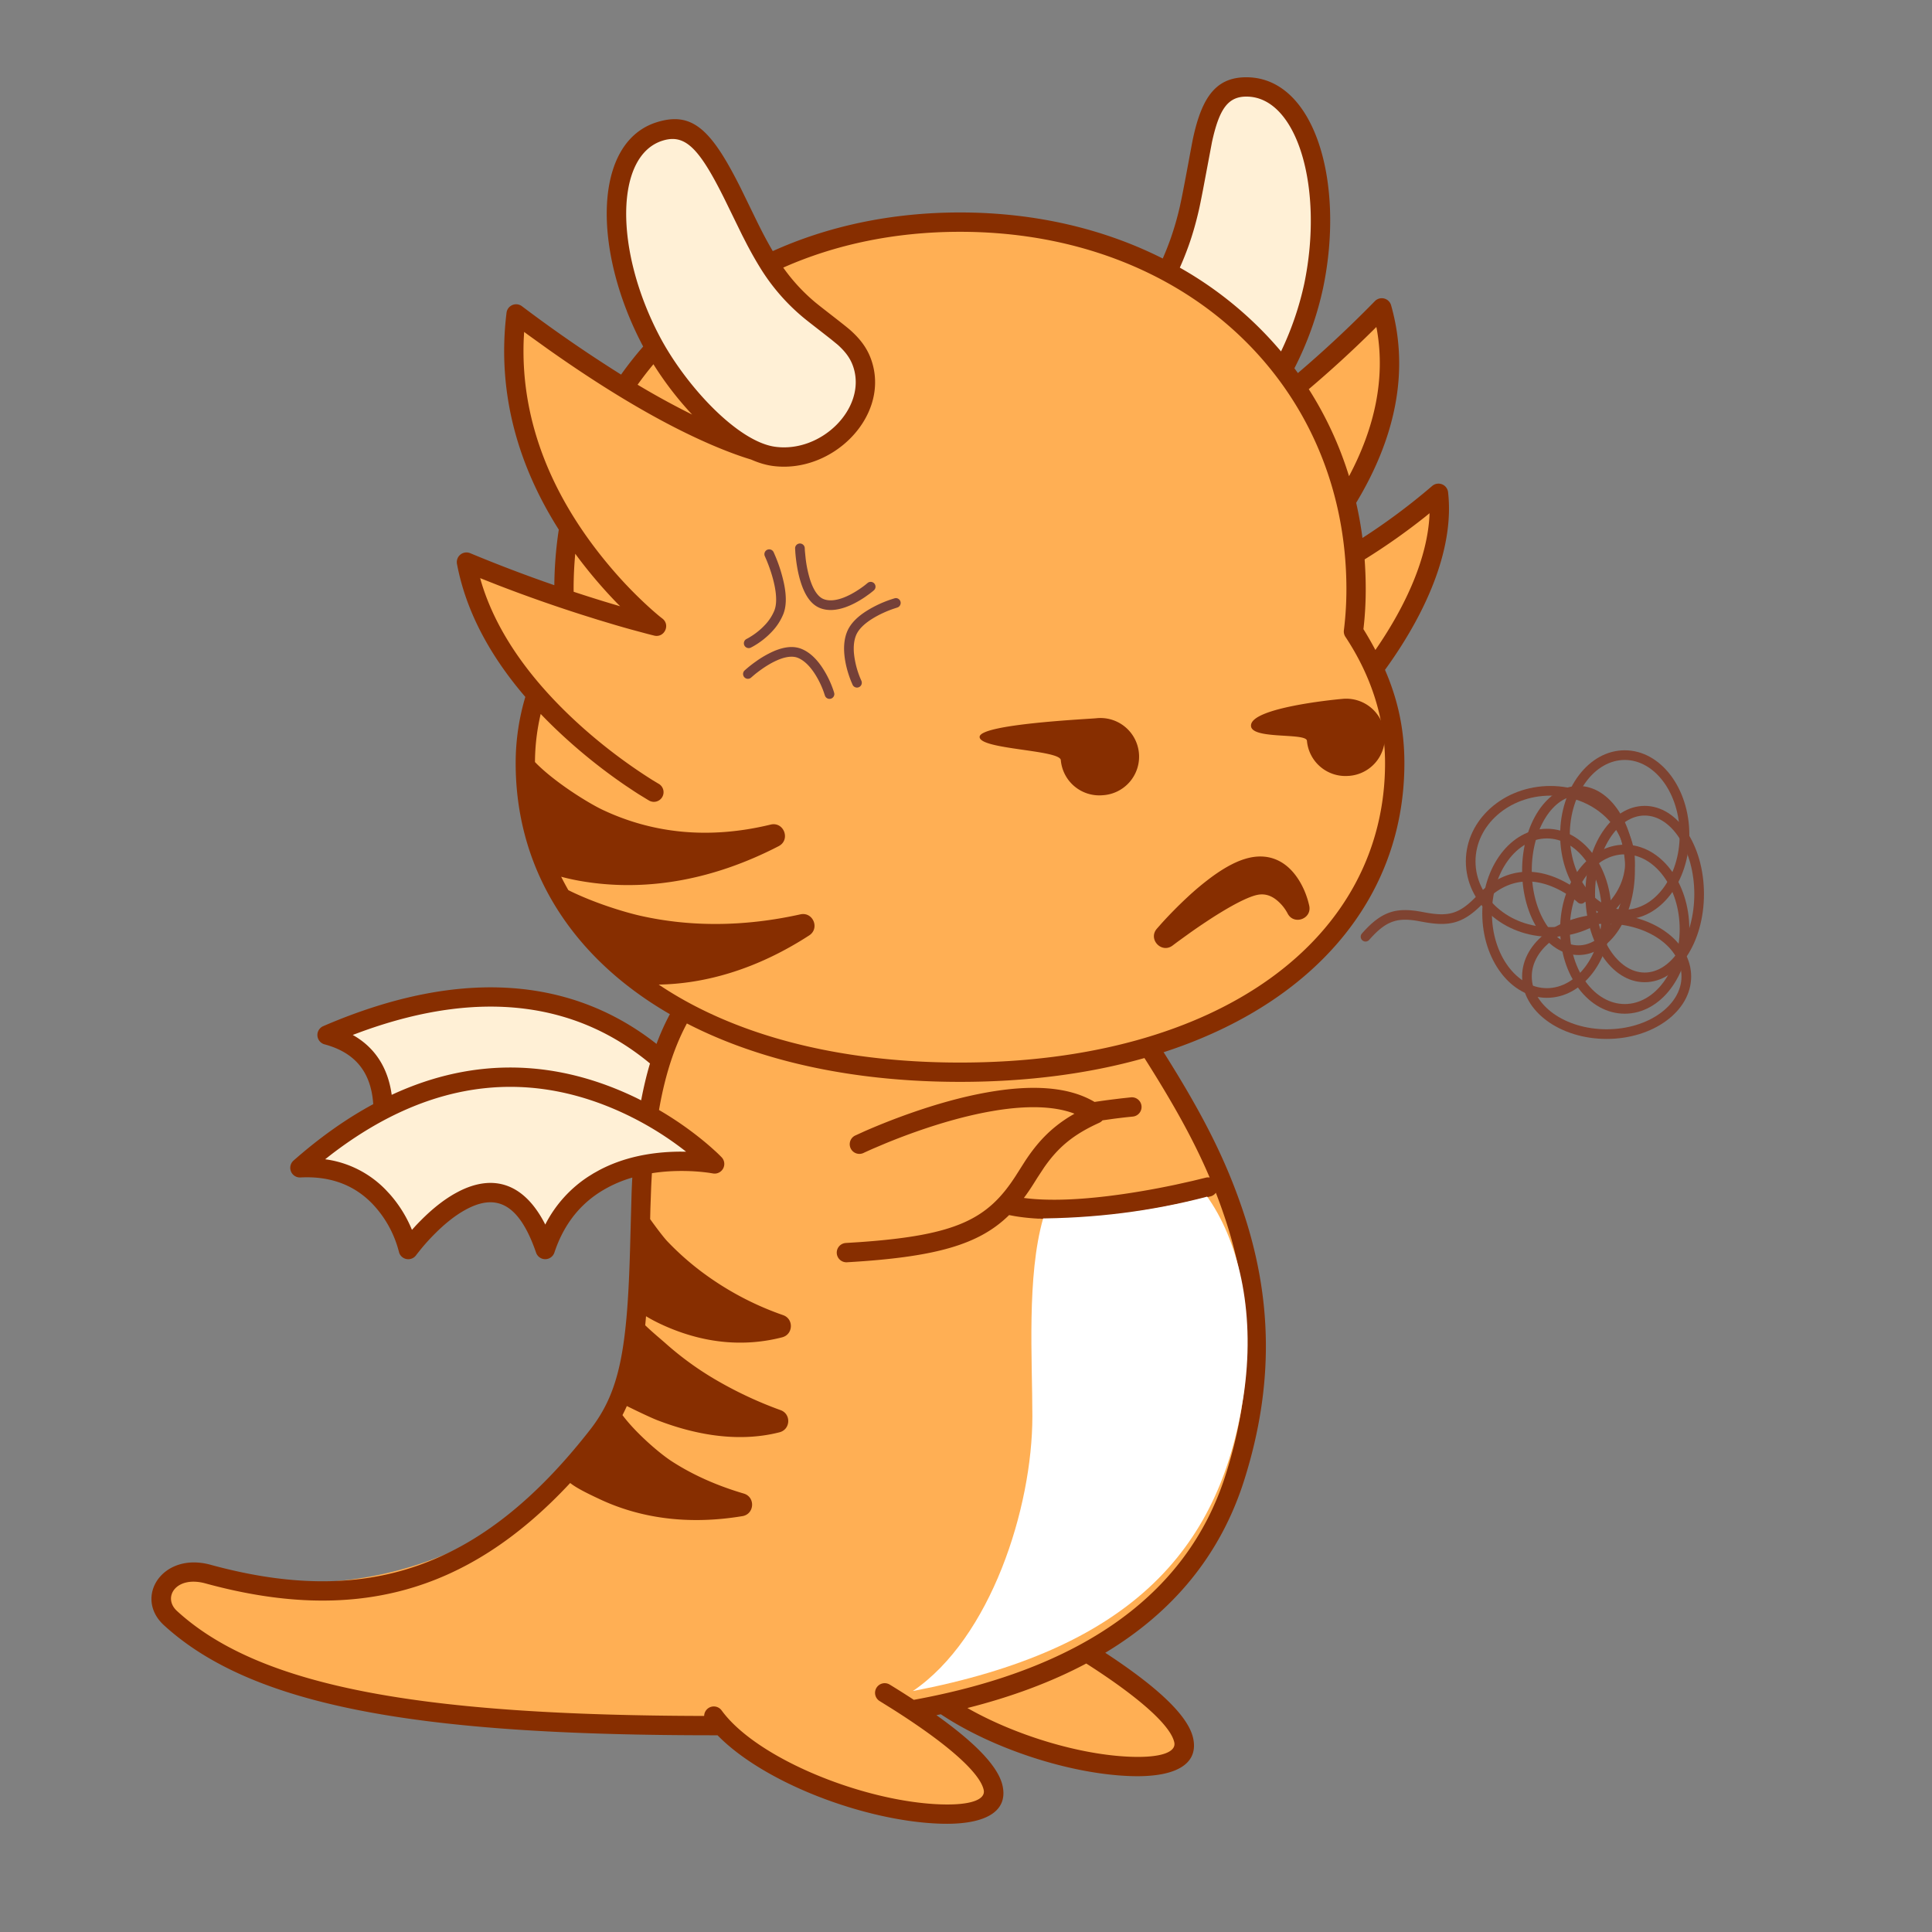 <svg data-id="160-18884f7f0ef335f-angry" xmlns="http://www.w3.org/2000/svg" viewBox="0 0 100 100"><rect x="0" y="0" width="100" height="100" fill="#808080" stroke="none"/><g fill="none" fill-rule="evenodd"><path fill="#ffaf54" d="M55.825 85.02c15.188 9.288-4.577 7.053-8.833 1.212-.804-2.634 8.833-1.212 8.833-1.212z"/><path fill="#fff0d6" d="M36.831 57.837s-5.543-10.718-19.95-4.506c4.488 1.209 2.426 6.57 2.426 6.57s7.192-5.553 7.31 1.442c3.616-4.9 10.214-3.506 10.214-3.506z"/><g fill="#ffaf54"><path d="M36.951 89.083c-11.343 0-22.864-.723-28.148-5.564-1.007-.923-.288-2.89 1.943-2.28 7.872 2.154 16.275-.975 20.756-7.756 5.073-7.677-4.8-24.19 14.483-27.274 6.314-1.01 8.218 1.818 11.552 4.847 5.012 7.468 9.636 14.817 6.37 25.162-3.268 10.344-15.613 12.865-26.956 12.865z"/><path d="M45.918 87.444c15.187 9.287-4.577 7.053-8.833 1.212-.804-2.634 8.833-1.212 8.833-1.212zM67.426 37.807c.502.64 7.705-6.715 7.036-12.557-4.833 4.136-9.054 5.426-9.054 5.426s8.408-6.949 6.124-15.02c-8.058 8.187-12.216 8.619-12.216 8.619z"/></g><path fill="#fff0d6" d="M68.004 14.503c.987-4.76-.179-10.22-3.434-10.277-2.769-.05-2.118 4.145-3.506 8.032-1.388 3.888-3.214 4.43-3.25 6.49-.048 2.648 3.262 4.34 5.715 3.27s4.104-5.722 4.475-7.515z"/><path fill="#ffaf54" d="M49.688 11.242c-12.322 0-20.5 8.507-20.5 19 0 .74.045 1.471.134 2.19-1.369 2.066-2.134 4.374-2.134 6.81 0 8.837 8.073 16 22.5 16 14.426 0 22.5-7.163 22.5-16 0-2.436-.766-4.744-2.135-6.811.089-.718.135-1.448.135-2.189 0-10.493-8.179-19-20.5-19z"/><path fill="#ffaf54" d="M33.825 40.72s-8.339-4.743-9.683-11.9c5.425 2.263 9.831 3.32 9.831 3.32s-8.451-6.466-7.258-16.159c9.296 6.978 13.444 7.31 13.444 7.31z"/><path fill="#fff0d6" d="M33.696 17.358c-2.259-4.306-2.64-9.875.474-10.826 2.649-.809 3.586 3.52 5.58 6.758 1.994 3.238 4.31 3.373 4.911 5.344.774 2.533-1.943 5.07-4.595 4.717-2.653-.353-5.52-4.372-6.37-5.993zM36.518 60.054s-9.833-8.383-20.668.456c3.565-.168 5.235 4.156 5.235 4.156s5.103-5.58 7.158 0c2.092-4.81 8.275-4.612 8.275-4.612z"/><path fill="#754038" fill-rule="nonzero" d="M40.03 33.715a5.211 5.211 0 0 0-.937.546 6.051 6.051 0 0 0-.544.434.25.25 0 1 0 .338.368l.152-.131c.092-.077.21-.168.345-.265.282-.202.569-.373.845-.493.426-.186.789-.234 1.06-.127.3.119.58.38.833.75.228.335.4.702.511 1.012l.063.187a.25.25 0 0 0 .489-.086l-.014-.07a5.13 5.13 0 0 0-.636-1.325c-.303-.445-.654-.772-1.063-.933-.418-.165-.906-.1-1.443.133zm6.033-2.67a5.994 5.994 0 0 0-1.174.555c-.513.318-.881.685-1.05 1.112-.138.348-.176.749-.133 1.186.048.49.187.975.36 1.398l.065.15a.25.25 0 0 0 .452-.214l-.054-.125a4.573 4.573 0 0 1-.325-1.257c-.036-.365-.005-.688.1-.954.122-.31.419-.604.849-.872.354-.22.74-.39 1.075-.507l.213-.07a.25.25 0 0 0-.082-.489l-.057.01zm-6.354-2.588a.25.25 0 0 0-.12.333l.097.226c.172.42.322.878.41 1.32.104.525.105.96-.014 1.261a2.406 2.406 0 0 1-.473.734 3.58 3.58 0 0 1-.655.556l-.152.096c-.068.041-.122.07-.158.088a.25.25 0 0 0 .218.45l.118-.063a4.072 4.072 0 0 0 .998-.79 2.9 2.9 0 0 0 .568-.887c.162-.409.162-.932.04-1.543a7.81 7.81 0 0 0-.437-1.412l-.088-.206a2.973 2.973 0 0 0-.02-.042.25.25 0 0 0-.332-.12zm1.446-.067.01.181c.008.109.02.242.039.394.048.393.122.776.229 1.125.215.703.536 1.195 1.011 1.383.392.155.838.125 1.32-.045.336-.119.674-.3 1-.52l.225-.16c.1-.075.18-.139.235-.187a.25.25 0 1 0-.328-.377l-.124.101c-.077.06-.174.131-.289.208-.293.198-.594.36-.886.464-.378.133-.706.155-.969.051-.297-.118-.542-.493-.717-1.064a6.169 6.169 0 0 1-.211-1.04l-.037-.366a4.162 4.162 0 0 1-.009-.165.25.25 0 0 0-.5.017z"/><g fill="#872e00"><path d="M69.813 40.16a2 2 0 1 0-.348-3.984c-.653.057-4.499.465-4.704 1.306-.205.84 2.847.412 2.886.86a2 2 0 0 0 2.166 1.817zM57.073 41.161a2 2 0 1 0-.348-3.983c-.563.049-6.02.31-6.02.965s4.155.663 4.202 1.2a2 2 0 0 0 2.166 1.818z"/><path fill-rule="nonzero" d="m59.876 48.073.264-.299a22.493 22.493 0 0 1 1.333-1.347 14.26 14.26 0 0 1 1.273-1.057c.706-.513 1.356-.853 1.954-.98 1.024-.218 1.845.19 2.413.99.337.474.537 1 .643 1.457l.009.039c.153.692-.811 1.03-1.124.394a2.225 2.225 0 0 0-.445-.58c-.339-.321-.704-.459-1.127-.369-.403.086-1.063.407-1.875.902-.248.15-.506.316-.77.491-.279.184-.555.374-.825.565l-.611.441a20.92 20.92 0 0 0-.29.217c-.571.438-1.288-.317-.822-.864z"/></g><path fill="#872e00" fill-rule="nonzero" d="m52.242 62.894.25.047c1.311.228 2.978.199 4.901-.03a41.456 41.456 0 0 0 3.67-.616c.424-.09.812-.178 1.157-.262l.118-.028.319-.08a.498.498 0 0 0 .275-.188c.117.3.228.603.336.91l.105.306c1.468 4.341 1.567 8.63.077 13.35-2.023 6.405-7.715 10.138-16.15 11.68a47.28 47.28 0 0 0-1.26-.796.5.5 0 0 0-.521.853l.642.4c3.005 1.898 4.572 3.356 4.755 4.208.104.48-.618.803-2.244.745-3.962-.142-9.495-2.355-11.321-4.862a.5.5 0 0 0-.904.286c-14.371-.032-22.913-1.426-27.285-5.432-.768-.703-.052-1.845 1.473-1.428 7.589 2.076 13.493.584 18.877-5.197.33.263.892.539 1.537.841 2.036.956 4.509 1.351 7.378.874.628-.105.682-.987.072-1.168-1.458-.43-2.695-1-3.73-1.671-.652-.424-1.86-1.467-2.55-2.39.08-.153.156-.31.226-.47.427.212 1.22.595 1.577.733 1.87.721 3.782 1.055 5.594.775a7.58 7.58 0 0 0 .733-.15c.571-.147.61-.944.056-1.145a20.274 20.274 0 0 1-3.123-1.437 16.203 16.203 0 0 1-2.792-1.985c-.225-.203-.691-.583-1.094-.971.015-.152.03-.308.043-.468.292.18.717.402 1.254.623 1.791.737 3.764.99 5.792.468.575-.149.609-.953.048-1.148a15.477 15.477 0 0 1-3.733-1.895 14.428 14.428 0 0 1-2.256-1.923c-.176-.185-.534-.65-.892-1.151l.013-.56.039-1.083c.011-.248.024-.493.039-.734.564-.09 1.15-.125 1.745-.114a10.232 10.232 0 0 1 1.224.095l.182.03a.5.5 0 0 0 .458-.835 7.551 7.551 0 0 0-.313-.304l-.194-.175c-.202-.18-.427-.369-.675-.565a17.585 17.585 0 0 0-2.06-1.404c.341-1.972.9-3.632 1.752-5.017l-.843-.547a12.297 12.297 0 0 0-1.038 2.144c-4.204-3.308-9.923-4.083-17.25-.92a.5.5 0 0 0 .067.942c1.526.41 2.281 1.345 2.48 2.707.018.127.032.257.04.389-1.37.739-2.747 1.706-4.125 2.92a.5.5 0 0 0 .356.874c1.59-.082 2.798.415 3.707 1.345a5.585 5.585 0 0 1 1.364 2.399l.048.173a.5.5 0 0 0 .869.108l.031-.043.225-.282c.21-.254.447-.519.705-.777.515-.518 1.046-.946 1.568-1.235 1.583-.88 2.786-.397 3.682 2.205a.5.5 0 0 0 .947-.005c.463-1.393 1.249-2.405 2.305-3.097a6.462 6.462 0 0 1 1.728-.785c-.015.274-.028.551-.038.834l-.07 2.55c-.139 5.463-.527 7.683-2.082 9.675-5.632 7.214-11.579 9.188-19.64 6.982-2.498-.683-3.985 1.69-2.412 3.13 4.55 4.168 13.012 5.611 27.182 5.692l1.304.004h.168c2.411 2.473 7.615 4.436 11.497 4.574 2.195.079 3.563-.533 3.257-1.955-.207-.961-1.333-2.171-3.425-3.66l.227-.048c2.692 1.793 6.677 3.089 9.805 3.2 2.195.08 3.563-.533 3.257-1.954-.241-1.122-1.733-2.582-4.55-4.427 3.507-2.113 5.968-5.06 7.195-8.945 1.556-4.926 1.452-9.432-.082-13.97-.957-2.829-2.221-5.26-4.526-8.852l-.89.465c1.724 2.683 2.856 4.698 3.707 6.703a.475.475 0 0 0-.21.009l-.676.165-.87.194c-1.18.25-2.398.46-3.581.601-1.67.199-3.128.24-4.28.088.18-.238.35-.491.52-.762l.18-.287.347-.528c.718-1.03 1.491-1.697 2.854-2.313a.499.499 0 0 0 .17-.127l.578-.082c.26-.033.484-.06.663-.08l.325-.033a.5.5 0 0 0-.091-.996l-.512.055-.513.063c-.284.036-.572.077-.862.12-1.348-.8-3.262-.908-5.596-.488-1.27.228-2.613.605-3.974 1.085a34.295 34.295 0 0 0-2.333.92l-.503.23a.5.5 0 0 0 .432.901c.098-.047.26-.12.475-.216l.656-.278a33.44 33.44 0 0 1 1.606-.614c1.314-.463 2.606-.826 3.818-1.044l.323-.055c1.6-.256 2.94-.225 3.945.126l.111.043-.239.141c-.994.614-1.676 1.336-2.322 2.32l-.485.763c-1.433 2.216-3.013 3.064-8.049 3.42l-.725.046a.5.5 0 1 0 .058.998c4.63-.269 6.834-.924 8.38-2.442zm3.983 23.21.106.067c2.806 1.805 4.273 3.192 4.45 4.014.103.48-.62.803-2.245.745-2.644-.094-5.988-1.112-8.463-2.523 2.284-.578 4.341-1.342 6.152-2.304zM17.117 59.778c5.36-4.122 10.567-4.38 15.386-2.049a16.55 16.55 0 0 1 3.046 1.911l-.038-.03-.344-.001c-1.487.014-2.911.3-4.154.96l-.284.158-.277.172a6.48 6.48 0 0 0-2.196 2.419l-.032.066c-1.093-2.154-2.69-2.629-4.476-1.716l-.168.09c-.614.34-1.215.824-1.79 1.403a12.04 12.04 0 0 0-.274.283l-.193.213-.08-.186a6.495 6.495 0 0 0-1.066-1.659l-.206-.222a5.352 5.352 0 0 0-2.996-1.566l-.145-.02zm1.599-6.38c6.466-2.35 11.422-1.353 15.082 1.777l-.155-.13c-.18.604-.33 1.239-.457 1.908l-.247-.124c-4.004-1.937-8.288-2.196-12.665-.16l-.007-.053c-.19-1.304-.815-2.345-1.93-3.002l-.079-.046z"/><path fill="#fff" d="M62.484 61.938c-2.853.753-5.837 1.13-8.951 1.13l.46-.005c-.857 3.01-.558 7.292-.558 10.25 0 4.724-2.147 11.474-6.186 14.215 11.073-2.122 15.87-7.126 17.111-15.237.636-4.157-.174-7.842-1.765-10.194z"/><g fill-rule="nonzero"><path fill="#872e00" d="M64.57 4c-1.604-.027-2.346.989-2.815 3.14-.067.307-.388 2.106-.59 3.098l-.093.437a15.303 15.303 0 0 1-.487 1.694c-.128.358-.261.693-.402 1.011-3.027-1.527-6.582-2.383-10.492-2.383-3.572 0-6.846.714-9.693 2a21.044 21.044 0 0 1-.601-1.102c-.061-.12-.123-.242-.187-.372l-.85-1.744c-1.525-3.052-2.504-4.022-4.342-3.46-3.328 1.018-3.358 6.606-.768 11.541l.041.077c-.406.465-.788.95-1.144 1.452a71.785 71.785 0 0 1-5.133-3.54.5.5 0 0 0-.796.34c-.504 4.1.577 7.872 2.705 11.225-.153 1-.232 2.029-.232 3.083l.002-.207a75.548 75.548 0 0 1-4.356-1.657.5.5 0 0 0-.684.553c.463 2.461 1.716 4.765 3.538 6.887a11.977 11.977 0 0 0-.5 3.424c0 9.67 9.014 16.5 23 16.5s23-6.83 23-16.5c0-1.72-.328-3.268-1.004-4.826l.097-.134c2.22-3.107 3.482-6.324 3.168-9.062a.5.5 0 0 0-.822-.322 32.868 32.868 0 0 1-3.61 2.692c-.08-.619-.19-1.225-.325-1.82 2.007-3.326 2.782-6.786 1.807-10.226a.5.5 0 0 0-.837-.214 59.935 59.935 0 0 1-3.987 3.725 10.504 10.504 0 0 0-.18-.247 16.887 16.887 0 0 0 1.49-4.18C69.619 9.425 68.05 4.06 64.57 4zM49.69 11.998c11.705 0 20 7.956 20 18.5 0 .715-.044 1.425-.131 2.127a.5.5 0 0 0 .08.338c1.346 2.032 2.051 4.25 2.051 6.535 0 9.049-8.515 15.5-22 15.5-6.475 0-11.804-1.488-15.595-4.036h-.011c2.398-.038 5.073-.779 7.799-2.545.561-.363.197-1.234-.456-1.09-3.01.668-5.772.632-8.246.081-.837-.186-2.438-.672-3.762-1.333-.132-.229-.256-.46-.373-.695.454.123 1.022.24 1.693.323 2.91.36 6.157-.147 9.563-1.905.631-.326.274-1.284-.416-1.117-3.273.794-6.177.426-8.702-.768-.74-.35-2.509-1.446-3.494-2.469.004-.84.104-1.673.296-2.49.49.512 1.012 1.012 1.563 1.5a28.49 28.49 0 0 0 2.813 2.196l.465.31.216.14.5.306.043.025a.5.5 0 1 0 .494-.869l-.306-.184a27.497 27.497 0 0 1-3.562-2.671c-2.615-2.32-4.519-4.899-5.326-7.66l-.033-.123.885.35a77.62 77.62 0 0 0 4.366 1.54l.846.266.906.272c.29.085.568.164.832.237l.811.218c.16.042.282.072.364.092.525.126.849-.556.42-.884l-.128-.1c-.149-.122-.362-.304-.625-.545a21.866 21.866 0 0 1-1.826-1.888c-2.983-3.472-4.782-7.505-4.595-11.949l.02-.352.255.187.99.711c3.09 2.184 5.756 3.735 8.017 4.752l.337.15c.865.374 1.58.635 2.15.806.38.168.757.282 1.122.331 3.064.407 6.01-2.517 5.14-5.361-.197-.647-.552-1.15-1.11-1.653-.249-.224-1.164-.922-1.601-1.268l-.185-.148a9.5 9.5 0 0 1-1.704-1.837c2.69-1.193 5.778-1.853 9.15-1.853zm24.303 14.566-.005.145c-.114 2.112-1.143 4.535-2.79 6.922l-.007.013a18.428 18.428 0 0 0-.62-1.08c.08-.672.119-1.36.119-2.066 0-.52-.02-1.035-.057-1.543a32.961 32.961 0 0 0 3.154-2.222zm-44.218 2.098.14.19a24.76 24.76 0 0 0 1.995 2.338l.189.19-.4-.118-.456-.138a76.386 76.386 0 0 1-1.55-.494l-.003-.132c0-.621.029-1.234.085-1.836zm41.465-11.737.03.153c.441 2.521-.116 5.068-1.444 7.57a18.556 18.556 0 0 0-2.084-4.505 58.135 58.135 0 0 0 3.307-3.028zM34.31 7.276c1.216-.372 1.961.474 3.414 3.482l.687 1.406.262.51c.221.419.433.794.649 1.145a10.508 10.508 0 0 0 2.279 2.634c.23.193.997.778 1.454 1.142l.305.25c.433.39.685.748.824 1.203.643 2.101-1.668 4.395-4.052 4.078-1.96-.26-4.661-3.187-5.997-5.73-2.34-4.457-2.313-9.36.174-10.12zm-.488 11.577.023.038a17.14 17.14 0 0 0 1.98 2.567 40.932 40.932 0 0 1-2.823-1.545c.26-.364.533-.717.82-1.06zM64.553 5c2.6.046 3.977 4.751 2.956 9.68a15.89 15.89 0 0 1-1.203 3.51 19.206 19.206 0 0 0-5.239-4.337c.162-.36.314-.74.46-1.148.2-.562.369-1.153.52-1.804.054-.234.13-.617.214-1.047l.471-2.501c.38-1.74.84-2.37 1.82-2.353z"/><g fill="#7f4331"><path d="M81.155 45.736c-1.27-.727-2.618-.877-3.882-.068a4.398 4.398 0 0 0-.817.685c-.888.936-1.442 1.087-2.56.9l-.3-.055c-1.312-.244-2.078-.05-3.11 1.129a.25.25 0 0 0 .376.329c.853-.975 1.425-1.162 2.455-.999l.295.053c1.33.251 2.06.131 3.049-.851l.158-.162a3.9 3.9 0 0 1 .724-.608c1.08-.692 2.239-.563 3.363.08.356.205.62.408.76.539a.25.25 0 0 0 .341-.366l-.092-.08a5.463 5.463 0 0 0-.76-.526z"/><path d="M80.066 42.897c1.864 0 3.343 1.972 3.343 4.375s-1.479 4.375-3.343 4.375c-1.865 0-3.344-1.972-3.344-4.375s1.479-4.375 3.344-4.375zm0 .5c-1.553 0-2.844 1.722-2.844 3.875s1.291 3.875 2.844 3.875c1.552 0 2.843-1.722 2.843-3.875s-1.291-3.875-2.843-3.875z"/><path d="M81.703 40.682c1.64 0 2.919 1.976 2.919 4.375s-1.278 4.375-2.919 4.375-2.919-1.976-2.919-4.375 1.279-4.375 2.919-4.375zm0 .5c-1.307 0-2.419 1.718-2.419 3.875s1.112 3.875 2.419 3.875 2.419-1.718 2.419-3.875-1.112-3.875-2.419-3.875z"/><path d="M83.16 47.313c2.401 0 4.374 1.426 4.374 3.231s-1.973 3.231-4.375 3.231-4.375-1.425-4.375-3.23 1.973-3.232 4.375-3.232zm0 .5c-2.155 0-3.876 1.244-3.876 2.731 0 1.488 1.721 2.731 3.875 2.731s3.875-1.243 3.875-2.73c0-1.488-1.72-2.732-3.875-2.732z"/><path d="M84.097 43.72c1.865 0 3.343 1.972 3.343 4.375s-1.478 4.374-3.343 4.374-3.344-1.971-3.344-4.374c0-2.403 1.48-4.375 3.344-4.375zm0 .5c-1.552 0-2.844 1.722-2.844 3.875s1.292 3.874 2.844 3.874c1.552 0 2.843-1.721 2.843-3.874s-1.29-3.875-2.843-3.875z"/><path d="M80.247 40.682c2.41 0 4.375 1.74 4.375 3.903 0 2.163-1.965 3.903-4.375 3.903s-4.375-1.74-4.375-3.903c0-2.163 1.965-3.903 4.375-3.903zm0 .5c-2.146 0-3.875 1.53-3.875 3.403 0 1.872 1.729 3.403 3.875 3.403s3.875-1.53 3.875-3.403c0-1.872-1.729-3.403-3.875-3.403z"/><path d="M84.097 38.835c1.865 0 3.343 1.972 3.343 4.375s-1.478 4.375-3.343 4.375-3.344-1.972-3.344-4.375 1.48-4.375 3.344-4.375zm0 .5c-1.552 0-2.844 1.722-2.844 3.875s1.292 3.875 2.844 3.875c1.552 0 2.843-1.722 2.843-3.875s-1.29-3.875-2.843-3.875z"/><path d="M85.128 41.712c1.723 0 3.069 2.06 3.069 4.563 0 2.504-1.346 4.564-3.069 4.564-1.723 0-3.069-2.06-3.069-4.564 0-2.503 1.346-4.563 3.07-4.563zm0 .5c-1.39 0-2.569 1.803-2.569 4.063 0 2.261 1.178 4.064 2.57 4.064s2.568-1.803 2.568-4.064c0-2.26-1.178-4.063-2.569-4.063z"/></g></g></g></svg>